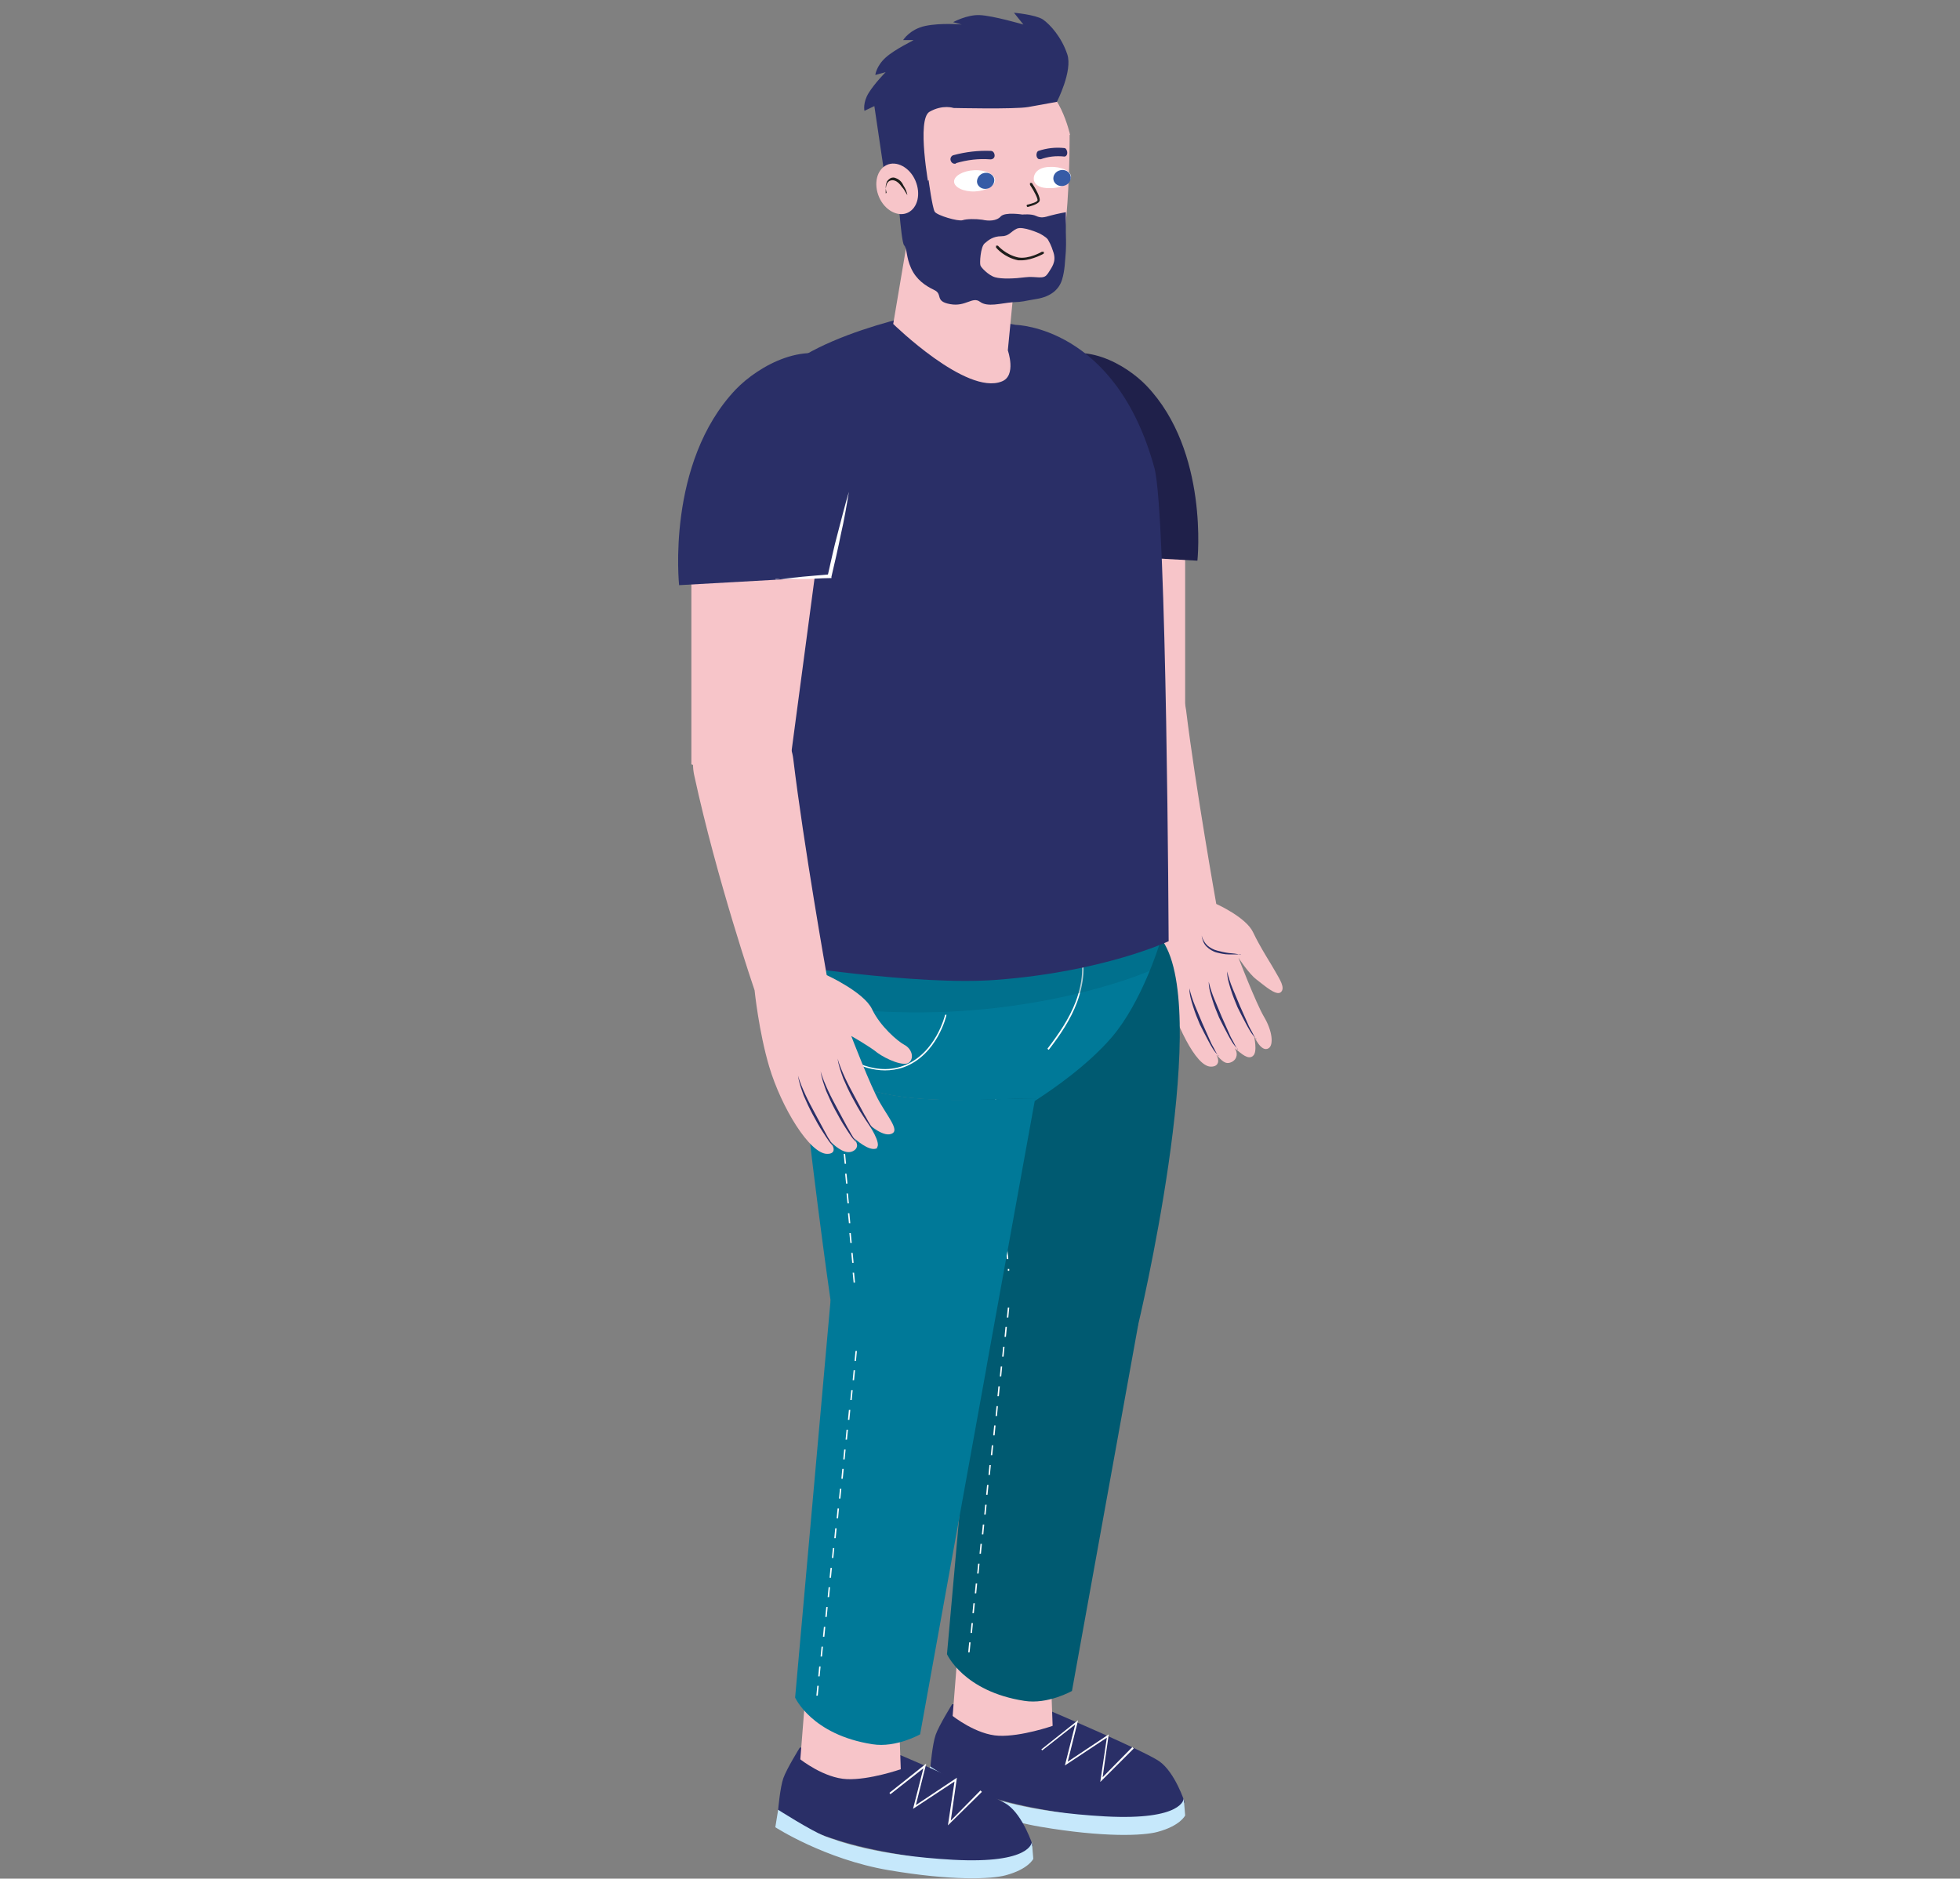 <?xml version="1.0" encoding="UTF-8"?>
<svg id="Layer_1" data-name="Layer 1" xmlns="http://www.w3.org/2000/svg" version="1.1" viewBox="0 0 415.6 398.4">
  <rect x="0" y="0" width="415.6" height="398.4" fill="#808080" stroke="none"/>
  <defs>
    <style>
      .cls-1 {
        fill: #1e1e1c;
      }

      .cls-1, .cls-2, .cls-3, .cls-4, .cls-5, .cls-6, .cls-7, .cls-8, .cls-9 {
        stroke-width: 0px;
      }

      .cls-2 {
        fill: #005a71;
      }

      .cls-10 {
        isolation: isolate;
      }

      .cls-11 {
        mix-blend-mode: multiply;
        opacity: .3;
      }

      .cls-3 {
        fill: #2a2f67;
      }

      .cls-4 {
        fill: #007998;
      }

      .cls-5 {
        fill: #c6e8fb;
      }

      .cls-6 {
        fill: #fff;
      }

      .cls-7 {
        fill: #1f204a;
      }

      .cls-8 {
        fill: #375ba6;
      }

      .cls-9 {
        fill: #f7c5c9;
      }
    </style>
  </defs>
  <g class="cls-10">
    <g id="OBJECTS">
      <g>
        <g>
          <g>
            <path class="cls-9" d="M265.7,223.9c1-.8.2-4.2.2-4.2,0,0,1.5,3.6,3.1,2.6,1.1-.7.8-3.7-1-6.7-1.7-2.9-5.4-12.5-5.4-12.5,0,0,2.2,3.4,3.8,4.6,1.6,1.2,4.2,3.6,5.2,2.7,1-.9-.3-2.8-1.2-4.4-.7-1.3-3.2-5.1-4.7-8.3-1.5-3.2-7.8-6-7.8-6,0,0-4.4-24.7-6.4-41.1-.6-5-5-8.7-10-8.4h0c-5.9.3-10.1,5.8-8.8,11.6,4.3,19.9,11.4,40.7,11.4,40.7,0,0,.8,7.9,2.8,14.5,2.3,7.8,6.6,17.3,9.9,17.2,1.7,0,1.8-1.4,1.1-2.5,1.2,1.2,1.9,2.2,3.3,1.5,1.2-.6,1.3-2,.6-2.9,1.6,1.3,2.8,2.4,3.8,1.7h0Z"/>
            <g>
              <path class="cls-3" d="M266.4,220.3c-1-.9-1.6-2.1-2.2-3.2-.6-1.1-1.2-2.3-1.8-3.5-.5-1.2-1-2.4-1.4-3.7s-.8-2.5-.8-3.9c.3,1.3.7,2.5,1.2,3.7s1,2.4,1.5,3.6c.5,1.2,1.1,2.4,1.6,3.6s.6,1.2.9,1.8c.3.6.6,1.2,1,1.7h0Z"/>
              <path class="cls-3" d="M263.1,202.4c-.4,0-.8,0-1.3,0-.4,0-.8,0-1.3,0-.8,0-1.7-.2-2.5-.4-.8-.2-1.6-.7-2.2-1.3-.6-.6-.9-1.5-1-2.3.2.8.6,1.5,1.2,2.1.6.5,1.3.9,2.1,1.1.8.2,1.6.4,2.4.5.8.1,1.7.1,2.5.4h0Z"/>
              <path class="cls-3" d="M262.5,222.5c-1-.9-1.6-2.1-2.2-3.2-.6-1.1-1.2-2.3-1.8-3.5-.5-1.2-1-2.4-1.4-3.7s-.8-2.5-.8-3.9c.3,1.3.7,2.5,1.2,3.7s1,2.4,1.5,3.6c.5,1.2,1.1,2.4,1.6,3.6s.6,1.2.9,1.8c.3.6.6,1.2,1,1.7Z"/>
              <path class="cls-3" d="M258.4,223.9c-1-.9-1.6-2.1-2.2-3.2-.6-1.1-1.2-2.3-1.8-3.5-.5-1.2-1-2.4-1.4-3.7s-.8-2.5-.8-3.9c.3,1.3.7,2.5,1.2,3.7s1,2.4,1.5,3.6c.5,1.2,1.1,2.4,1.6,3.6s.6,1.2.9,1.8c.3.6.6,1.2,1,1.7h0Z"/>
            </g>
          </g>
          <g>
            <path class="cls-9" d="M232.4,150.6l-6.1-45.7h25v47.9l-3.8,1.4c-5.3,1.9-11.2.5-15.1-3.6h0Z"/>
            <path class="cls-7" d="M253.8,118.9l-28.7-1.6s-9.9-35.6-2.8-40.5,16.5.5,20.8,5c13.3,13.9,10.8,37.1,10.8,37.1h0Z"/>
          </g>
        </g>
        <g>
          <g>
            <g>
              <path class="cls-3" d="M223.1,363s19.3,8.2,22.7,10.5c3.4,2.4,5.4,8.7,5.4,8.7,0,0-4.4,4.6-7.2,4.6-6.1.1-12.9-1.4-21.4-2.8-20.9-3.5-25.3-9.4-25.3-9.4,0,0,.4-4.7,1.1-6.7.7-2,3.5-6.5,3.5-6.5l21.3,1.6h0Z"/>
              <polygon class="cls-6" points="233.3 377.9 234.7 368.5 225.8 374.4 228 365.7 221 371.2 220.8 371 228.6 364.8 226.4 373.6 235.1 367.8 233.8 376.9 240.1 370.5 240.4 370.8 233.3 377.9"/>
              <path class="cls-5" d="M197.2,374.6l-.6,3.7s10.5,6.8,24,9.1c13.5,2.3,21.8,1.9,24.8,1.1,4.9-1.3,5.9-3.5,5.9-3.5l-.3-3.6s0,4.7-16.7,3.8c-16.2-.9-24.2-3.9-27.2-5-3-1.2-9.9-5.6-9.9-5.6h0Z"/>
            </g>
            <g>
              <path class="cls-9" d="M202.9,352.5l-.9,11.4s5,4,9.8,4.2c4.8.2,11.4-2.1,11.4-2.1l-.4-11.3s-19.9-2.2-19.9-2.2Z"/>
              <path class="cls-2" d="M229.4,261.3c-13.7-3-21.1,5.4-21.1,5.4l-7.5,84.1s3.5,7.9,16.4,9.9c5,.8,10.1-2.1,10.1-2.1l14-77.4s1.8-16.8-12-19.8h0Z"/>
              <path class="cls-6" d="M205.6,350.4h-.3s.2-2.1.2-2.1h.3s-.2,2.1-.2,2.1ZM206.1,346.3h-.3s.2-2.1.2-2.1h.3s-.2,2.1-.2,2.1ZM206.5,342.1h-.3s.2-2.1.2-2.1h.3s-.2,2.1-.2,2.1ZM207,337.9h-.3s.2-2.1.2-2.1h.3s-.2,2.1-.2,2.1ZM207.5,333.7h-.3s.2-2.1.2-2.1h.3s-.2,2.1-.2,2.1ZM208,329.5h-.3s.2-2.1.2-2.1h.3s-.2,2.1-.2,2.1ZM208.5,325.4h-.3s.2-2.1.2-2.1h.3s-.2,2.1-.2,2.1ZM209,321.2h-.3s.2-2.1.2-2.1h.3s-.2,2.1-.2,2.1ZM209.4,317h-.3s.2-2.1.2-2.1h.3s-.2,2.1-.2,2.1ZM209.9,312.8h-.3s.2-2.1.2-2.1h.3s-.2,2.1-.2,2.1ZM210.4,308.6h-.3s.2-2.1.2-2.1h.3s-.2,2.1-.2,2.1ZM210.9,304.4h-.3s.2-2.1.2-2.1h.3s-.2,2.1-.2,2.1ZM211.4,300.3h-.3s.2-2.1.2-2.1h.3s-.2,2.1-.2,2.1ZM211.8,296.1h-.3s.2-2.1.2-2.1h.3s-.2,2.1-.2,2.1ZM212.3,291.9h-.3s.2-2.1.2-2.1h.3s-.2,2.1-.2,2.1ZM212.8,287.7h-.3s.2-2.1.2-2.1h.3s-.2,2.1-.2,2.1ZM213.3,283.5h-.3s.2-2.1.2-2.1h.3s-.2,2.1-.2,2.1ZM213.8,279.4h-.3s.2-2.1.2-2.1h.3s-.2,2.1-.2,2.1Z"/>
            </g>
            <g>
              <path class="cls-2" d="M209.3,210.8c-3.4,13.1-1,55.7-1,55.7v.2c3.2,6.9,9.8,11.9,17.3,14,5.4,1.2,10.7,1.5,15.7.4,0,0,15.3-63.9,5.7-80.8-8.5-14.9-34.3-2.7-37.7,10.4h0Z"/>
              <path class="cls-6" d="M213.7,269.5v-.4s.3,0,.3,0v.4s-.3,0-.3,0ZM213.5,267l-.2-2.1h.3s.2,2.1.2,2.1h-.3ZM213.2,262.8l-.2-2.1h.3s.2,2.1.2,2.1h-.3ZM212.9,258.6l-.2-2.1h.3s.2,2.1.2,2.1h-.3ZM212.6,254.4l-.2-2.1h.3s.2,2.1.2,2.1h-.3ZM212.3,250.2l-.2-2.1h.3s.2,2.1.2,2.1h-.3ZM211.9,246l-.2-2.1h.3s.2,2.1.2,2.1h-.3ZM211.6,241.8l-.2-2.1h.3s.2,2.1.2,2.1h-.3ZM211.3,237.6l-.2-2.1h.3s.2,2.1.2,2.1h-.3ZM211,233.4l-.2-2.1h.3s.2,2.1.2,2.1h-.3ZM210.7,229.2l-.2-2.1h.3s.2,2.1.2,2.1h-.3ZM210.4,225l-.2-2.1h.3s.2,2.1.2,2.1h-.3Z"/>
            </g>
          </g>
          <g>
            <path class="cls-4" d="M232.5,186c-21.5-6.1-60-4.1-63.7,11.4-.7,3.2-.4,11.4.5,21.3,7.8,18.1,34.3,14.3,51,14.2,2.6-1.7,10.3-6.9,15.5-13,6.3-7.4,10-19.5,10-19.5,0,0-1.4-11.1-13.3-14.5h0Z"/>
            <path class="cls-6" d="M222.3,222.6l-.2-.2c2.3-3,4.6-6.3,6-10,1.5-4,1.8-8,.7-11.4h.3c1.1,3.3.8,7.4-.7,11.5-1.4,3.8-3.7,7.1-6,10.1Z"/>
            <path class="cls-6" d="M187.7,227c-5.3,0-9.6-3.4-9.7-3.5l.2-.2c0,0,6.6,5.3,13.4,2.7,6.9-2.6,8.8-10.8,8.8-10.8h.3c0,.2-2,8.5-9,11.1-1.4.5-2.8.7-4.1.7h0Z"/>
            <g class="cls-11">
              <path class="cls-2" d="M168.5,204.3s15.6,2.3,26.7,2.5c11.1.1,51.7-8.3,51.7-8.3l-2.9,7.3s-20.8,9.2-51,8.9c-14-.2-23.3-1.9-23.3-1.9,0,0-1.2-8.5-1.2-8.5Z"/>
            </g>
          </g>
          <g>
            <path class="cls-3" d="M190.9,372.2s19.3,8.2,22.7,10.5c3.4,2.4,5.4,8.7,5.4,8.7,0,0-4.4,4.6-7.2,4.6-6.1.1-12.9-1.4-21.4-2.8-20.9-3.5-25.4-9.4-25.4-9.4,0,0,.4-4.7,1.1-6.7s3.5-6.5,3.5-6.5l21.3,1.6h0Z"/>
            <polygon class="cls-6" points="201 387.1 202.4 377.8 193.6 383.6 195.8 375 188.8 380.5 188.6 380.2 196.4 374 194.2 382.8 202.9 377 201.6 386.1 207.9 379.7 208.2 380 201 387.1"/>
            <path class="cls-5" d="M165,383.8l-.6,3.7s10.5,6.8,24,9.1c13.5,2.3,21.8,1.9,24.8,1.1,4.9-1.3,5.9-3.5,5.9-3.5l-.3-3.6s0,4.7-16.7,3.8c-16.2-.9-24.2-3.9-27.2-5-3-1.2-9.9-5.6-9.9-5.6h0Z"/>
          </g>
          <g>
            <path class="cls-4" d="M169.3,218.7c2,23.6,6.8,57,6.8,57v.2c3.2,6.9,9.8,11.9,17.3,14,5.4,1.2,10.7,1.5,15.7.4l10.3-56.8s.3-.2.9-.6c-16.8,0-43.2,3.9-51-14.2h0Z"/>
            <path class="cls-6" d="M181.5,278.7v-.4s.3,0,.3,0v.4s-.3,0-.3,0ZM181.3,276.2l-.2-2.1h.3s.2,2.1.2,2.1h-.3ZM181,272l-.2-2.1h.3s.2,2.1.2,2.1h-.3ZM180.7,267.8l-.2-2.1h.3s.2,2.1.2,2.1h-.3ZM180.3,263.6l-.2-2.1h.3s.2,2.1.2,2.1h-.3ZM180,259.4l-.2-2.1h.3s.2,2.1.2,2.1h-.3ZM179.7,255.2l-.2-2.1h.3s.2,2.1.2,2.1h-.3ZM179.4,251l-.2-2.1h.3s.2,2.1.2,2.1h-.3ZM179.1,246.8l-.2-2.1h.3s.2,2.1.2,2.1h-.3ZM178.8,242.6l-.2-2.1h.3s.2,2.1.2,2.1h-.3ZM178.5,238.4l-.2-2.1h.3s.2,2.1.2,2.1h-.3ZM178.1,234.2l-.2-2.1h.3s.2,2.1.2,2.1h-.3Z"/>
          </g>
          <g>
            <path class="cls-9" d="M170.6,361.7l-.9,11.4s5,4,9.9,4.2c4.8.2,11.4-2.1,11.4-2.1l-.4-11.3-19.9-2.2Z"/>
            <path class="cls-4" d="M197.2,270.5c-13.7-3-21.1,5.4-21.1,5.4l-7.5,84.1s3.5,7.9,16.4,9.9c5,.8,10.1-2.1,10.1-2.1l14-77.4s1.8-16.8-12-19.8h0Z"/>
            <path class="cls-6" d="M173.4,359.6h-.3s.2-2.1.2-2.1h.3s-.2,2.1-.2,2.1ZM173.8,355.5h-.3s.2-2.1.2-2.1h.3s-.2,2.1-.2,2.1ZM174.3,351.3h-.3s.2-2.1.2-2.1h.3s-.2,2.1-.2,2.1ZM174.8,347.1h-.3s.2-2.1.2-2.1h.3s-.2,2.1-.2,2.1ZM175.3,342.9h-.3s.2-2.1.2-2.1h.3s-.2,2.1-.2,2.1ZM175.8,338.7h-.3s.2-2.1.2-2.1h.3s-.2,2.1-.2,2.1ZM176.2,334.6h-.3s.2-2.1.2-2.1h.3s-.2,2.1-.2,2.1ZM176.7,330.4h-.3s.2-2.1.2-2.1h.3s-.2,2.1-.2,2.1ZM177.2,326.2h-.3s.2-2.1.2-2.1h.3s-.2,2.1-.2,2.1ZM177.7,322h-.3s.2-2.1.2-2.1h.3s-.2,2.1-.2,2.1ZM178.2,317.8h-.3s.2-2.1.2-2.1h.3s-.2,2.1-.2,2.1ZM178.7,313.6h-.3s.2-2.1.2-2.1h.3s-.2,2.1-.2,2.1ZM179.1,309.5h-.3s.2-2.1.2-2.1h.3s-.2,2.1-.2,2.1ZM179.6,305.3h-.3s.2-2.1.2-2.1h.3s-.2,2.1-.2,2.1ZM180.1,301.1h-.3s.2-2.1.2-2.1h.3s-.2,2.1-.2,2.1ZM180.6,296.9h-.3s.2-2.1.2-2.1h.3s-.2,2.1-.2,2.1ZM181.1,292.7h-.3s.2-2.1.2-2.1h.3s-.2,2.1-.2,2.1ZM181.5,288.6h-.3s.2-2.1.2-2.1h.3s-.2,2.1-.2,2.1Z"/>
          </g>
        </g>
        <g>
          <path class="cls-3" d="M198.4,65.9s-29.8,5.3-36,17c-6.2,11.6,2.3,121.4,2.3,121.4,0,0,29.8,4.8,46.5,3.5,22.8-1.7,36.6-8.2,36.6-8.2,0,0-.4-90.6-3-100.3-8.2-30.1-29.4-30.4-29.4-30.4l-17-3h0Z"/>
          <path class="cls-9" d="M215,60.9l-1.3,13.4s1.9,5.4-1.3,6.6c-7.5,3-23-12.2-23-12.2l2.8-16.6,22.8,8.7h0Z"/>
        </g>
        <g>
          <path class="cls-9" d="M226.8,28.6s.2,27.8-4.3,31.9c-4.2,3.8-23.5,4.3-28.3-2.7s-1-32.6.2-35.2,18.5-5.8,24.4-5.2c5.8.6,8.1,11.2,8.1,11.2Z"/>
          <path class="cls-3" d="M202.7,34.6c2.4-.7,4.8-1,7.3-.8.5,0,.9-.3.9-.8h0c0-.5-.3-1-.8-1-2.7-.1-5.3.2-7.9.9-.5.1-.8.7-.6,1.2h0c.2.5.6.7,1.1.6h0Z"/>
          <path class="cls-3" d="M220.6,33.8c1.6-.6,3.3-.8,5.1-.6.3,0,.6-.3.6-.8h0c0-.5-.3-1-.6-1-1.9-.2-3.7,0-5.5.6-.3.1-.5.6-.4,1.1h0c.1.5.5.8.8.6h0Z"/>
          <path class="cls-1" d="M218,43.9c-.1,0-.2,0-.3-.2,0-.2,0-.3.2-.3.8-.2,1.9-.5,2.1-.9.1-.3-.6-1.8-1.6-3.3,0-.1,0-.3,0-.4.1,0,.3,0,.4,0,.6.9,2,3.2,1.6,3.9-.4.7-2.2,1.1-2.5,1.2h0Z"/>
          <path class="cls-1" d="M216.8,55.2c-.3,0-.6,0-.9,0-3-.6-4.6-2.6-4.7-2.7,0-.1,0-.3,0-.4.1,0,.3,0,.4,0,0,0,1.6,1.9,4.3,2.5,2.3.4,5-1.2,5-1.2.1,0,.3,0,.4,0s0,.3,0,.4c0,0-2.3,1.3-4.5,1.4Z"/>
          <g>
            <path class="cls-6" d="M202.3,38.5c0,1.2,2,2.2,4.4,2.1s4.3-1.2,4.3-2.4c0-1.2-2-2.2-4.4-2.1s-4.3,1.2-4.3,2.4Z"/>
            <path class="cls-8" d="M207.3,39.1c.4.8,1.4,1.2,2.4.8.9-.4,1.4-1.5,1-2.3-.4-.8-1.4-1.2-2.4-.8-.9.4-1.4,1.5-1,2.3Z"/>
          </g>
          <g>
            <path class="cls-6" d="M219.2,37.9c0,1.2,1.2,2.1,3.6,2,2.4,0,4.3-1.2,4.3-2.4,0-1.2-2-2.2-4.4-2.1-2.4,0-3.5,1.2-3.5,2.5h0Z"/>
            <path class="cls-8" d="M223.5,38.5c.4.8,1.4,1.2,2.4.8s1.4-1.5,1-2.3-1.4-1.2-2.4-.8-1.4,1.5-1,2.3Z"/>
          </g>
          <path class="cls-3" d="M226,45s-1.7.3-3.2.7c-1.4.4-2,.6-3.1.1-1-.5-2.9-.3-2.9-.3,0,0-3.7-.6-4.6.4s-2.6,1-3.9.7c-1.4-.2-3.3-.2-4.2.1-.9.3-5.4-1-5.9-1.8s-1.3-6.7-1.3-6.7l-1.4,1.1-5.3-1.1s.8,13,1.5,13.8.4,2.5,1.5,4.9,3,3.7,4.9,4.6c1.9.9,0,2.4,3.4,3,3.3.6,4.7-1.7,6.3-.5,1.6,1.2,4.4.3,6.9.1,2.5-.1,2-.2,5.1-.7,3.1-.5,4.8-2.1,5.4-4.1.6-2,.6-3.7.8-6,.1-2.3,0-2.6,0-4.2s0-4.3,0-4.3ZM222.1,58.1c-.8,1.3-2.4.4-4.7.7-2.3.3-5,.4-6.4,0s-3-2.1-3.1-2.5c-.2-.4,0-4,.9-4.7.8-.7,1.8-1.5,3.5-1.5s2-1,3.3-1.6,4.8,1,4.8,1c0,0,1.4.7,1.8,1.3.3.6.6.9,1.2,2.8.6,2-.4,3.1-1.2,4.4h0Z"/>
          <path class="cls-3" d="M197,39.8s-2.7-14.5.1-16.1c2.8-1.6,5.1-.8,5.1-.8,0,0,12.9.3,15.8-.2,2.8-.5,6.1-1.1,6.1-1.1,0,0,3.4-6.6,2.2-10.1-1.2-3.6-3.6-6.3-5.2-7.4-1.6-1-6.1-1.4-6.1-1.4l2,2.5s-6.5-1.9-9.3-2c-2.7-.1-5.6,1.5-5.6,1.5l1.8.5s-4.4-.4-7.7.3-4.7,3-4.7,3h2.2c0,.1-3.9,1.9-5.9,3.7s-2.2,3.7-2.2,3.7l2.2-.6s-2.3,2.3-3.6,4.4c-1.3,2.1-.9,3.8-.9,3.8l2.1-1,2.8,18.9,8.6-1.6h0Z"/>
          <path class="cls-9" d="M186.4,41.8c1.2,2.8,4,4.3,6.1,3.3s2.8-4,1.6-6.8-4-4.3-6.1-3.3-2.8,4-1.6,6.8Z"/>
          <path class="cls-1" d="M188,40.9c-.2-.7-.3-1.5,0-2.2.1-.4.5-.7.8-.9.4-.2.8-.2,1.2,0,.8.3,1.3.9,1.6,1.6.4.6.7,1.3.8,2-.4-.6-.7-1.3-1.2-1.8-.4-.6-.9-1.1-1.5-1.3-.6-.2-1.3,0-1.6.6-.3.6-.3,1.3-.3,2.1Z"/>
        </g>
        <g>
          <g>
            <path class="cls-9" d="M185.9,243.4c1.1-.9-1.8-5.1-1.8-5.1,0,0,3.4,3.2,5.2,2,1.2-.8-.9-3.3-2.8-6.6s-6-14-6-14c0,0,3.9,2.2,5.6,3.6,1.8,1.3,5.6,3,6.7,2s.5-2.9-1-3.7c-1.5-.8-5.2-4-6.9-7.6s-9.6-7.2-9.6-7.2c0,0-4.9-27.6-7.1-45.9-.7-5.6-5.6-9.7-11.2-9.4h0c-6.6.4-11.2,6.5-9.8,12.9,4.8,22.2,12.8,45.6,12.8,45.6,0,0,.9,8.8,3.1,16.2,2.6,8.7,8.6,18.5,12.3,18.5,1.9,0,1.5-1.4.7-2.6,1.4,1.4,3.3,2.8,4.8,2,1.3-.7.9-1.9,0-2.9,1.7,1.5,4,3.1,5.2,2.2h0Z"/>
            <g>
              <path class="cls-3" d="M185.6,239.9c-1.2-.9-1.9-2.2-2.7-3.4-.8-1.2-1.5-2.5-2.2-3.8-.7-1.3-1.3-2.6-1.9-4-.5-1.4-1-2.8-1.2-4.2.4,1.4,1,2.8,1.6,4.1.6,1.3,1.3,2.6,2,3.9.7,1.3,1.4,2.6,2.1,3.9.4.6.7,1.3,1.1,1.9.4.6.7,1.3,1.3,1.8h0Z"/>
              <path class="cls-3" d="M182,242.6c-1.2-.9-1.9-2.2-2.7-3.4-.8-1.2-1.5-2.5-2.2-3.8-.7-1.3-1.3-2.6-1.9-4-.5-1.4-1-2.8-1.2-4.2.4,1.4,1,2.8,1.6,4.1.6,1.3,1.3,2.6,2,3.9.7,1.3,1.4,2.6,2.1,3.9.4.6.7,1.3,1.1,1.9.4.6.7,1.3,1.3,1.8h0Z"/>
              <path class="cls-3" d="M177.2,243.5c-1.2-.9-1.9-2.2-2.7-3.4-.8-1.2-1.5-2.5-2.2-3.8-.7-1.3-1.3-2.6-1.9-4-.5-1.4-1-2.8-1.2-4.2.4,1.4,1,2.8,1.6,4.1.6,1.3,1.3,2.6,2,3.9.7,1.3,1.4,2.6,2.1,3.9s.7,1.3,1.1,1.9c.4.6.7,1.3,1.3,1.8h0Z"/>
            </g>
          </g>
          <g>
            <path class="cls-9" d="M167.8,159.6l6.8-51.1h-28v53.6l4.2,1.5c5.9,2.1,12.6.6,16.9-4h0Z"/>
            <path class="cls-3" d="M143.9,124.1l32.1-1.8s11-39.8,3.2-45.3c-7.9-5.4-18.4.6-23.2,5.6-14.8,15.6-12,41.5-12,41.5Z"/>
            <path class="cls-6" d="M164.5,122.9c1.9-.2,3.8-.4,5.7-.6,1.9-.2,3.8-.3,5.7-.5l-.4.3c.7-3,1.3-6,2.1-8.9.8-3,1.5-5.9,2.4-8.9-.5,3-1,6-1.7,9-.6,3-1.3,6-2,9v.3h-.4c-1.9,0-3.8.2-5.7.2-1.9,0-3.8,0-5.8,0h0Z"/>
          </g>
        </g>
      </g>
    </g>
  </g>
</svg>